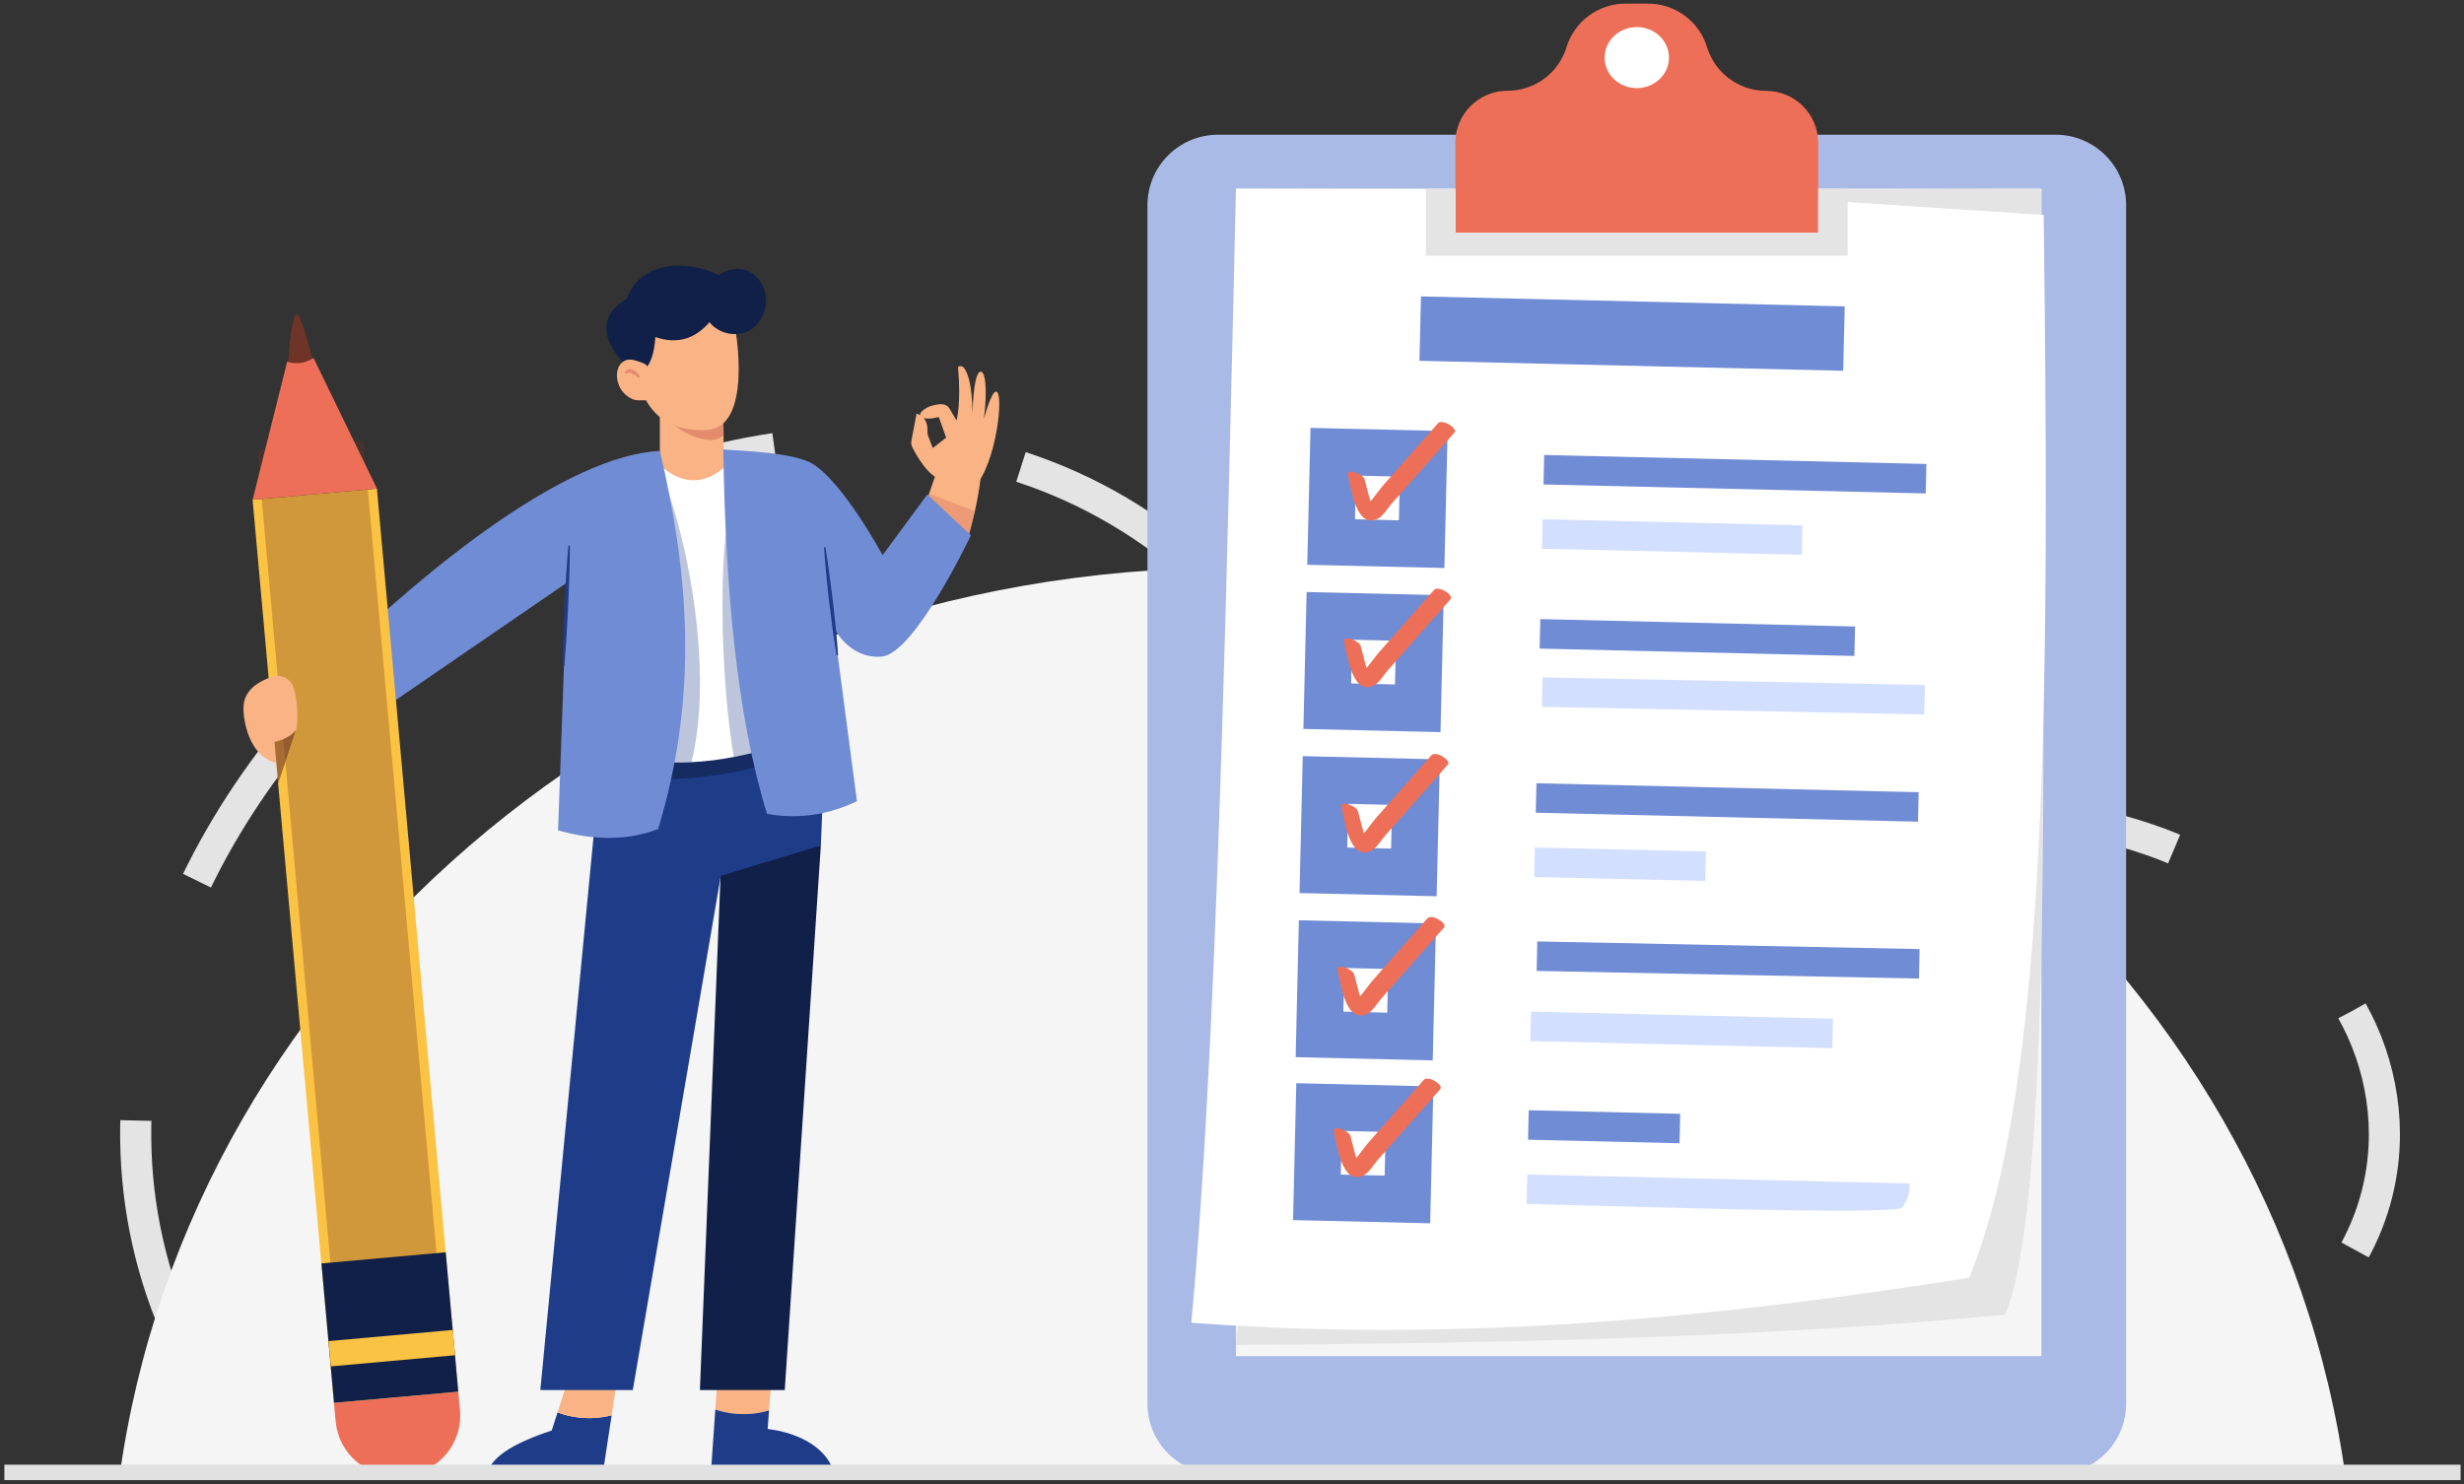 <svg width="317" height="191" viewBox="0 0 317 191" fill="none" xmlns="http://www.w3.org/2000/svg">
<rect x="0" y="0" width="317" height="191" fill="#333333" stroke="none"/>
<g clip-path="url(#clip0_664_3494)">
<path d="M302.596 130.096C317.905 157.433 295.753 211.068 155.264 173.793C84.825 155.104 32.206 197.207 21.368 167.818C-3.888 99.366 99.251 20.183 156.605 75.465C209.029 125.995 274.734 80.342 302.596 130.096Z" stroke="#E4E4E4" stroke-width="4" stroke-miterlimit="10" stroke-dasharray="32.09 32.09"/>
<path d="M301.79 190.269H15.337C24.302 124.175 85.002 73.05 158.558 73.05C232.115 73.05 292.82 124.175 301.79 190.269Z" fill="#F6F5F5"/>
<path d="M264.45 17.335H156.705C151.689 17.335 147.623 21.393 147.623 26.398V180.626C147.623 185.631 151.689 189.689 156.705 189.689H264.45C269.466 189.689 273.532 185.631 273.532 180.626V26.398C273.532 21.393 269.466 17.335 264.45 17.335Z" fill="#A9BAE6"/>
<path d="M262.636 24.281H159.003V174.504H262.636V24.281Z" fill="#F6F5F5"/>
<path d="M262.636 24.283C262.668 82.861 264.563 153.51 257.969 169.154C228.926 171.978 194.919 172.885 159.002 173.056L172.654 24.735L262.636 24.283Z" fill="#E4E4E4"/>
<path d="M253.328 164.418C208.059 171.648 177.807 172.03 153.265 170.211C156.442 136.433 157.72 80.316 159.008 24.289L213.558 24.411L262.928 27.663C263.64 85.812 263.72 139.525 253.328 164.418Z" fill="white"/>
<path d="M237.329 39.425L182.812 38.142L182.617 46.429L237.133 47.711L237.329 39.425Z" fill="#708CD5"/>
<path d="M247.838 59.703L198.664 58.547L198.574 62.339L247.749 63.496L247.838 59.703Z" fill="#708CD5"/>
<path d="M231.892 67.602L198.468 66.816L198.378 70.609L231.802 71.395L231.892 67.602Z" fill="#D3DFFF"/>
<path d="M183.17 58.405L171.528 58.131L171.254 69.748L182.895 70.022L183.17 58.405Z" fill="white" stroke="#708CD5" stroke-width="6" stroke-miterlimit="10"/>
<path d="M173.428 61.181C173.788 62.554 174.451 68.306 177.339 66.698C178.005 66.332 178.568 65.347 179.067 64.782L181.755 61.741L187.125 55.656C187.584 55.136 185.558 53.833 184.983 54.485L180.209 59.893L177.823 62.598C177.27 63.224 175.99 65.241 175.175 65.42L176.51 65.85C176.825 66.108 176.24 64.281 176.227 64.231C176.006 63.383 175.784 62.535 175.561 61.686C175.377 60.986 173.162 60.143 173.433 61.181H173.428Z" fill="#EE6F57"/>
<path d="M238.661 80.618L198.167 79.666L198.077 83.459L238.571 84.411L238.661 80.618Z" fill="#708CD5"/>
<path d="M247.642 88.144L198.454 87.163L198.378 90.956L247.566 91.938L247.642 88.144Z" fill="#D3DFFF"/>
<path d="M182.671 79.525L171.029 79.252L170.755 90.869L182.396 91.142L182.671 79.525Z" fill="white" stroke="#708CD5" stroke-width="6" stroke-miterlimit="10"/>
<path d="M172.923 82.629C173.283 84.002 173.946 89.754 176.834 88.146C177.5 87.78 178.063 86.794 178.562 86.23L181.25 83.187L186.62 77.103C187.079 76.584 185.053 75.274 184.478 75.933L179.704 81.341L177.318 84.045C176.765 84.67 175.485 86.688 174.67 86.868L176.005 87.298C176.321 87.555 175.735 85.729 175.723 85.679C175.501 84.831 175.279 83.983 175.057 83.134C174.872 82.434 172.657 81.591 172.928 82.629H172.923Z" fill="#EE6F57"/>
<path d="M246.841 101.943L197.667 100.786L197.577 104.579L246.752 105.735L246.841 101.943Z" fill="#708CD5"/>
<path d="M219.462 109.573L197.471 109.056L197.381 112.849L219.373 113.366L219.462 109.573Z" fill="#D3DFFF"/>
<path d="M182.173 100.645L170.531 100.371L170.257 111.988L181.898 112.262L182.173 100.645Z" fill="white" stroke="#708CD5" stroke-width="6" stroke-miterlimit="10"/>
<path d="M172.584 103.899C172.943 105.272 173.607 111.024 176.494 109.415C177.16 109.05 177.724 108.064 178.221 107.5L180.909 104.458L186.279 98.373C186.738 97.854 184.712 96.55 184.137 97.203L179.362 102.611L176.972 105.316C176.42 105.941 175.139 107.958 174.324 108.137L175.661 108.568C175.975 108.825 175.391 106.998 175.377 106.948C175.156 106.101 174.934 105.253 174.711 104.403C174.528 103.703 172.311 102.861 172.584 103.899Z" fill="#EE6F57"/>
<path d="M246.959 122.127L197.771 121.145L197.695 124.939L246.883 125.921L246.959 122.127Z" fill="#708CD5"/>
<path d="M235.819 131.089L196.973 130.175L196.883 133.968L235.729 134.881L235.819 131.089Z" fill="#D3DFFF"/>
<path d="M181.674 121.764L170.032 121.49L169.758 133.107L181.399 133.381L181.674 121.764Z" fill="white" stroke="#708CD5" stroke-width="6" stroke-miterlimit="10"/>
<path d="M172.083 124.881C172.443 126.254 173.106 132.005 175.994 130.396C176.66 130.03 177.223 129.045 177.721 128.482L180.409 125.433L185.779 119.349C186.238 118.83 184.212 117.52 183.637 118.178L178.862 123.587L176.483 126.296C175.93 126.922 174.65 128.94 173.835 129.118L175.172 129.549C175.487 129.807 174.901 127.98 174.888 127.93C174.666 127.082 174.444 126.233 174.222 125.385C174.039 124.684 171.822 123.842 172.094 124.881H172.083Z" fill="#EE6F57"/>
<path d="M216.166 143.324L196.674 142.865L196.584 146.658L216.076 147.116L216.166 143.324Z" fill="#708CD5"/>
<path d="M245.658 152.29L196.484 151.135L196.395 154.928C215.419 155.373 239.643 156.262 244.586 155.506C245.337 154.649 245.741 153.604 245.658 152.29Z" fill="#D3DFFF"/>
<path d="M181.341 142.729L169.699 142.455L169.425 154.072L181.066 154.346L181.341 142.729Z" fill="white" stroke="#708CD5" stroke-width="6" stroke-miterlimit="10"/>
<path d="M171.595 145.678C171.962 147.052 172.619 152.803 175.506 151.194C176.171 150.828 176.735 149.843 177.232 149.28L179.921 146.231L185.298 140.147C185.756 139.626 183.731 138.318 183.154 138.975L178.381 144.383L175.995 147.088C175.442 147.714 174.161 149.731 173.346 149.91L174.683 150.34C174.997 150.599 174.413 148.771 174.4 148.722C174.177 147.874 173.955 147.025 173.734 146.177C173.55 145.476 171.334 144.633 171.605 145.672L171.595 145.678Z" fill="#EE6F57"/>
<path d="M233.918 18.379V29.979H187.236V18.379C187.235 17.499 187.408 16.627 187.745 15.813C188.083 15 188.577 14.261 189.201 13.638C189.351 13.488 189.509 13.346 189.675 13.214C190.877 12.217 192.39 11.673 193.953 11.677C195.141 11.678 196.314 11.411 197.384 10.897C197.837 10.678 198.269 10.419 198.674 10.121C200.038 9.115 201.041 7.697 201.534 6.077C202.029 4.455 203.034 3.034 204.4 2.024C205.766 1.014 207.42 0.468 209.12 0.468H212.034C213.734 0.468 215.388 1.014 216.754 2.024C218.12 3.034 219.125 4.455 219.62 6.077C220.113 7.701 221.117 9.123 222.484 10.131C222.89 10.428 223.322 10.688 223.775 10.906C224.845 11.421 226.018 11.688 227.206 11.687C228.985 11.69 230.69 12.395 231.947 13.65C233.205 14.904 233.914 16.605 233.918 18.379Z" fill="#EE6F57"/>
<path d="M237.706 24.281V32.901H183.448V24.281H187.237V29.974H233.918V24.281H237.706Z" fill="#E4E4E4"/>
<path d="M210.578 11.339C212.864 11.339 214.718 9.581 214.718 7.413C214.718 5.244 212.864 3.486 210.578 3.486C208.291 3.486 206.438 5.244 206.438 7.413C206.438 9.581 208.291 11.339 210.578 11.339Z" fill="white"/>
<path d="M121.116 61.696C119.46 61.383 117.913 58.623 117.375 57.564C117.242 57.305 117.199 57.01 117.253 56.724L117.913 53.239C117.913 53.239 119.433 53.496 119.316 55.517C119.307 55.727 119.343 55.937 119.421 56.133L120.004 57.652L121.724 56.323L120.781 53.663C120.781 53.663 119.517 54.009 118.865 53.802C117.52 53.375 119.281 52.339 119.842 52.217C120.403 52.095 121.619 51.663 122.174 52.605C122.729 53.546 123.062 54.101 123.062 54.101C123.062 54.101 123.673 51.995 123.257 47.286C123.238 47.074 123.77 47.079 123.919 47.232C124.366 47.685 125.079 49.067 125.116 53.269C125.116 53.269 125.191 48.372 126.032 47.868C126.726 47.452 127.077 49.85 126.588 53.914C126.588 53.914 127.493 50.395 128.142 50.389C129.236 50.378 128.156 59.788 125.406 62.593L121.116 61.696Z" fill="#F9B384"/>
<path d="M126.306 60.255C126.258 60.724 126.204 61.177 126.145 61.616C125.978 63.01 125.736 64.394 125.422 65.763C125.407 65.821 125.397 65.875 125.383 65.928C124.547 69.343 124.395 71.021 121.541 70.572L118.608 67.236L118.578 67.201L118.363 66.958L118.96 65.202L119.038 64.972L119.478 63.694L119.532 63.529L120.284 61.333L120.587 60.441L126.306 60.255Z" fill="#F9B384"/>
<path d="M71.73 181.745L70.982 184.078C65.849 185.758 62.864 187.684 62.672 189.931H77.499L78.688 182.127C75.685 182.854 73.278 182.345 71.73 181.745Z" fill="#1F3C88"/>
<path d="M73.588 175.948L71.73 181.745C73.278 182.345 75.685 182.854 78.688 182.122L79.454 177.086L73.588 175.948Z" fill="#F9B384"/>
<path d="M98.938 181.487L99.373 175.582L92.407 175.948L92.027 181.392C94.974 182.329 97.418 181.962 98.938 181.487Z" fill="#F9B384"/>
<path d="M107.316 189.931C107.124 187.684 104.505 184.606 98.762 183.874L98.938 181.487C97.414 181.962 94.976 182.329 92.027 181.391L91.43 189.928L107.316 189.931Z" fill="#1F3C88"/>
<path d="M93.292 63.211L84.89 63.27V50.588H93.038L93.043 51.363L93.082 55.383L93.141 61.836L93.292 63.211Z" fill="#F9B384"/>
<path d="M93.082 55.992C91.572 57.578 87.632 55.787 85.97 54.041L93.043 51.968L93.082 55.992Z" fill="#E28B6D"/>
<path d="M95.032 47.661C95.034 48.616 94.961 49.571 94.812 50.514C94.401 53.075 93.316 55.28 90.814 55.348C84.899 55.519 83.213 52.144 82.098 49.383C80.984 46.622 82.792 39.968 82.792 39.968L90.447 39.212L94.651 42.651C94.912 44.308 95.04 45.983 95.032 47.661Z" fill="#F9B384"/>
<path d="M82.336 47.801C82.336 47.801 84.024 47.724 84.312 43.378C87.33 44.385 89.535 43.467 91.278 41.461C92.769 43.426 96.942 44.041 98.351 40.019C99.373 37.113 96.562 32.783 92.468 35.405C88.456 33.382 82.371 33.521 80.615 38.483C80.615 38.483 74.528 41.288 80.974 47.451C81.107 47.574 82.336 47.801 82.336 47.801Z" fill="#102048"/>
<path d="M105.605 108.792L100.961 178.875H90.045L92.774 110.869L94.444 110.097L105.605 108.792Z" fill="#102048"/>
<path d="M77.173 99.204L69.516 178.874H81.41L92.734 112.698L105.606 108.796L106.176 94.65L77.499 94L77.173 99.204Z" fill="#1F3C88"/>
<path opacity="0.6" d="M78.881 99.377C85.377 101.705 100.619 99.045 103.784 95.803L101.536 91.317L76.465 94.642L78.881 99.377Z" fill="#102048"/>
<path d="M103.2 94.722C102.99 94.81 102.775 94.903 102.555 94.986C99.925 96.052 97.198 96.862 94.412 97.405C92.611 97.761 90.786 97.985 88.952 98.073C86.076 98.234 83.191 98.001 80.378 97.381L84.02 63.499L84.464 59.368C84.464 59.368 89.23 65.221 94.485 58.758L103.2 94.722Z" fill="white"/>
<path opacity="0.3" d="M88.952 98.073C86.076 98.234 83.191 98.001 80.378 97.381L84.02 63.499L85.32 61.624C88.531 69.418 91.821 86.683 88.952 98.073Z" fill="#1F3C88"/>
<path d="M84.892 58.026C88.513 73.367 90.003 89.153 84.668 106.683C80.713 108.184 76.405 108.167 71.797 106.845L72.937 74.977L46.093 93.391L44.464 83.351C54.783 73.505 72.624 58.636 84.892 58.026Z" fill="#708CD5"/>
<path opacity="0.3" d="M102.551 94.986C99.921 96.052 97.193 96.862 94.407 97.405C92.794 88.147 92.437 72.938 93.752 66.075L102.551 94.986Z" fill="#1F3C88"/>
<path opacity="0.6" d="M125.421 65.772C125.407 65.831 125.397 65.884 125.382 65.938C124.546 69.353 124.395 71.031 121.54 70.582L118.607 67.245L118.578 67.211L118.959 65.211L119.038 64.982L119.478 63.704L119.531 63.538L125.421 65.772Z" fill="#E28B6D"/>
<path d="M124.913 68.879C124.913 68.879 117.703 84.123 113.426 84.489C109.28 84.843 107.316 80.83 107.316 80.83L110.249 103.107C106.803 104.717 103.039 105.502 98.679 104.732C94.802 92.171 93.337 75.93 93.049 57.843C96.187 58.038 102.402 58.306 104.628 59.733C108.62 62.294 113.548 71.44 113.548 71.44L119.292 63.636L124.913 68.879Z" fill="#708CD5"/>
<path d="M37.018 47.401C37.018 47.401 37.454 40.11 38.198 40.45C38.942 40.791 40.433 47.135 40.433 47.135L38.838 49.703L37.018 47.401Z" fill="#6F3428"/>
<path d="M58.96 179.078L59.177 181.478C59.36 183.513 58.725 185.536 57.413 187.104C56.101 188.672 54.218 189.656 52.179 189.839L51.561 189.893C50.552 189.984 49.534 189.875 48.567 189.573C47.6 189.272 46.701 188.782 45.923 188.134C45.146 187.486 44.503 186.691 44.033 185.795C43.563 184.899 43.275 183.919 43.184 182.912L42.968 180.512L58.96 179.078Z" fill="#EE6F57"/>
<path d="M48.491 62.875L32.498 64.308L42.953 180.518L58.946 179.085L48.491 62.875Z" fill="#FBC343"/>
<path opacity="0.3" d="M43.125 61.005L37.444 61.514L46.608 163.377L52.289 162.868L43.125 61.005Z" stroke="#6F3428" stroke-width="8" stroke-miterlimit="10"/>
<path d="M58.959 179.079L42.969 180.513L42.549 175.831L42.256 172.577L41.352 162.578L57.345 161.144L58.245 171.143L58.538 174.397L58.959 179.079Z" fill="#102048"/>
<path d="M58.258 171.136L42.269 172.572L42.562 175.825L58.551 174.39L58.258 171.136Z" fill="#FBC343"/>
<path d="M32.503 64.303L36.946 46.535C36.946 46.535 38.479 47.215 40.339 46.068L48.498 62.869L32.503 64.303Z" fill="#EE6F57"/>
<path d="M83.222 47.066C83.151 46.804 81.957 46.444 81.695 46.372C81.288 46.26 80.839 46.204 80.448 46.383C79.005 47.034 79.198 49.096 79.946 50.18C80.367 50.802 80.99 51.258 81.71 51.473C81.973 51.547 84.455 51.578 84.346 51.179L83.222 47.066Z" fill="#F9B384"/>
<path d="M37.783 88.513C37.699 88.234 37.56 87.975 37.374 87.751C37.187 87.527 36.958 87.343 36.699 87.209C36.44 87.076 36.156 86.995 35.866 86.973C35.575 86.951 35.283 86.988 35.006 87.081C33.187 87.708 31.602 88.771 31.356 90.581C31.132 92.228 31.959 97.49 35.647 98.167L35.346 95.464C35.346 95.464 37.604 94.938 38.055 93.961C38.372 93.277 38.394 90.422 37.783 88.513Z" fill="#F9B384"/>
<path d="M106.189 70.413C106.384 71.565 106.549 72.719 106.706 73.876C106.864 75.032 107.001 76.192 107.15 77.347L107.529 80.825C107.639 81.987 107.747 83.142 107.818 84.315L107.629 84.337C107.429 83.186 107.262 82.031 107.105 80.875L106.668 77.403C106.546 76.243 106.404 75.087 106.302 73.923C106.199 72.76 106.082 71.6 106.005 70.436L106.189 70.413Z" fill="#1F3C88"/>
<path d="M73.317 70.221C73.317 71.513 73.283 72.806 73.245 74.097C73.207 75.389 73.146 76.684 73.099 77.975L72.888 81.846C72.801 83.136 72.712 84.425 72.586 85.713L72.395 85.703C72.395 84.409 72.426 83.118 72.462 81.826L72.611 77.954C72.685 76.663 72.74 75.372 72.831 74.083C72.921 72.794 73.004 71.504 73.124 70.216L73.317 70.221Z" fill="#1F3C88"/>
<path d="M82.189 48.636C81.909 48.425 81.614 48.231 81.308 48.057C81.189 47.991 81.056 47.956 80.92 47.957C80.77 47.983 80.63 48.046 80.513 48.143L80.353 48.04C80.386 47.927 80.445 47.822 80.525 47.736C80.606 47.649 80.706 47.583 80.817 47.541C80.934 47.507 81.057 47.496 81.178 47.51C81.3 47.524 81.417 47.562 81.523 47.623C81.891 47.821 82.18 48.138 82.342 48.522L82.189 48.636Z" fill="#E28B6D"/>
<path opacity="0.6" d="M38.056 93.96L35.788 100.839L35.318 95.464C36.729 95.157 37.498 94.594 38.056 93.96Z" fill="#6F3428"/>
<path d="M0.562 189.975H316.563" stroke="#E1E1E1" stroke-width="3" stroke-miterlimit="10"/>
</g>
<defs>
<clipPath id="clip0_664_3494">
<rect width="316" height="190" fill="white" transform="translate(0.562 0.463)"/>
</clipPath>
</defs>
</svg>
